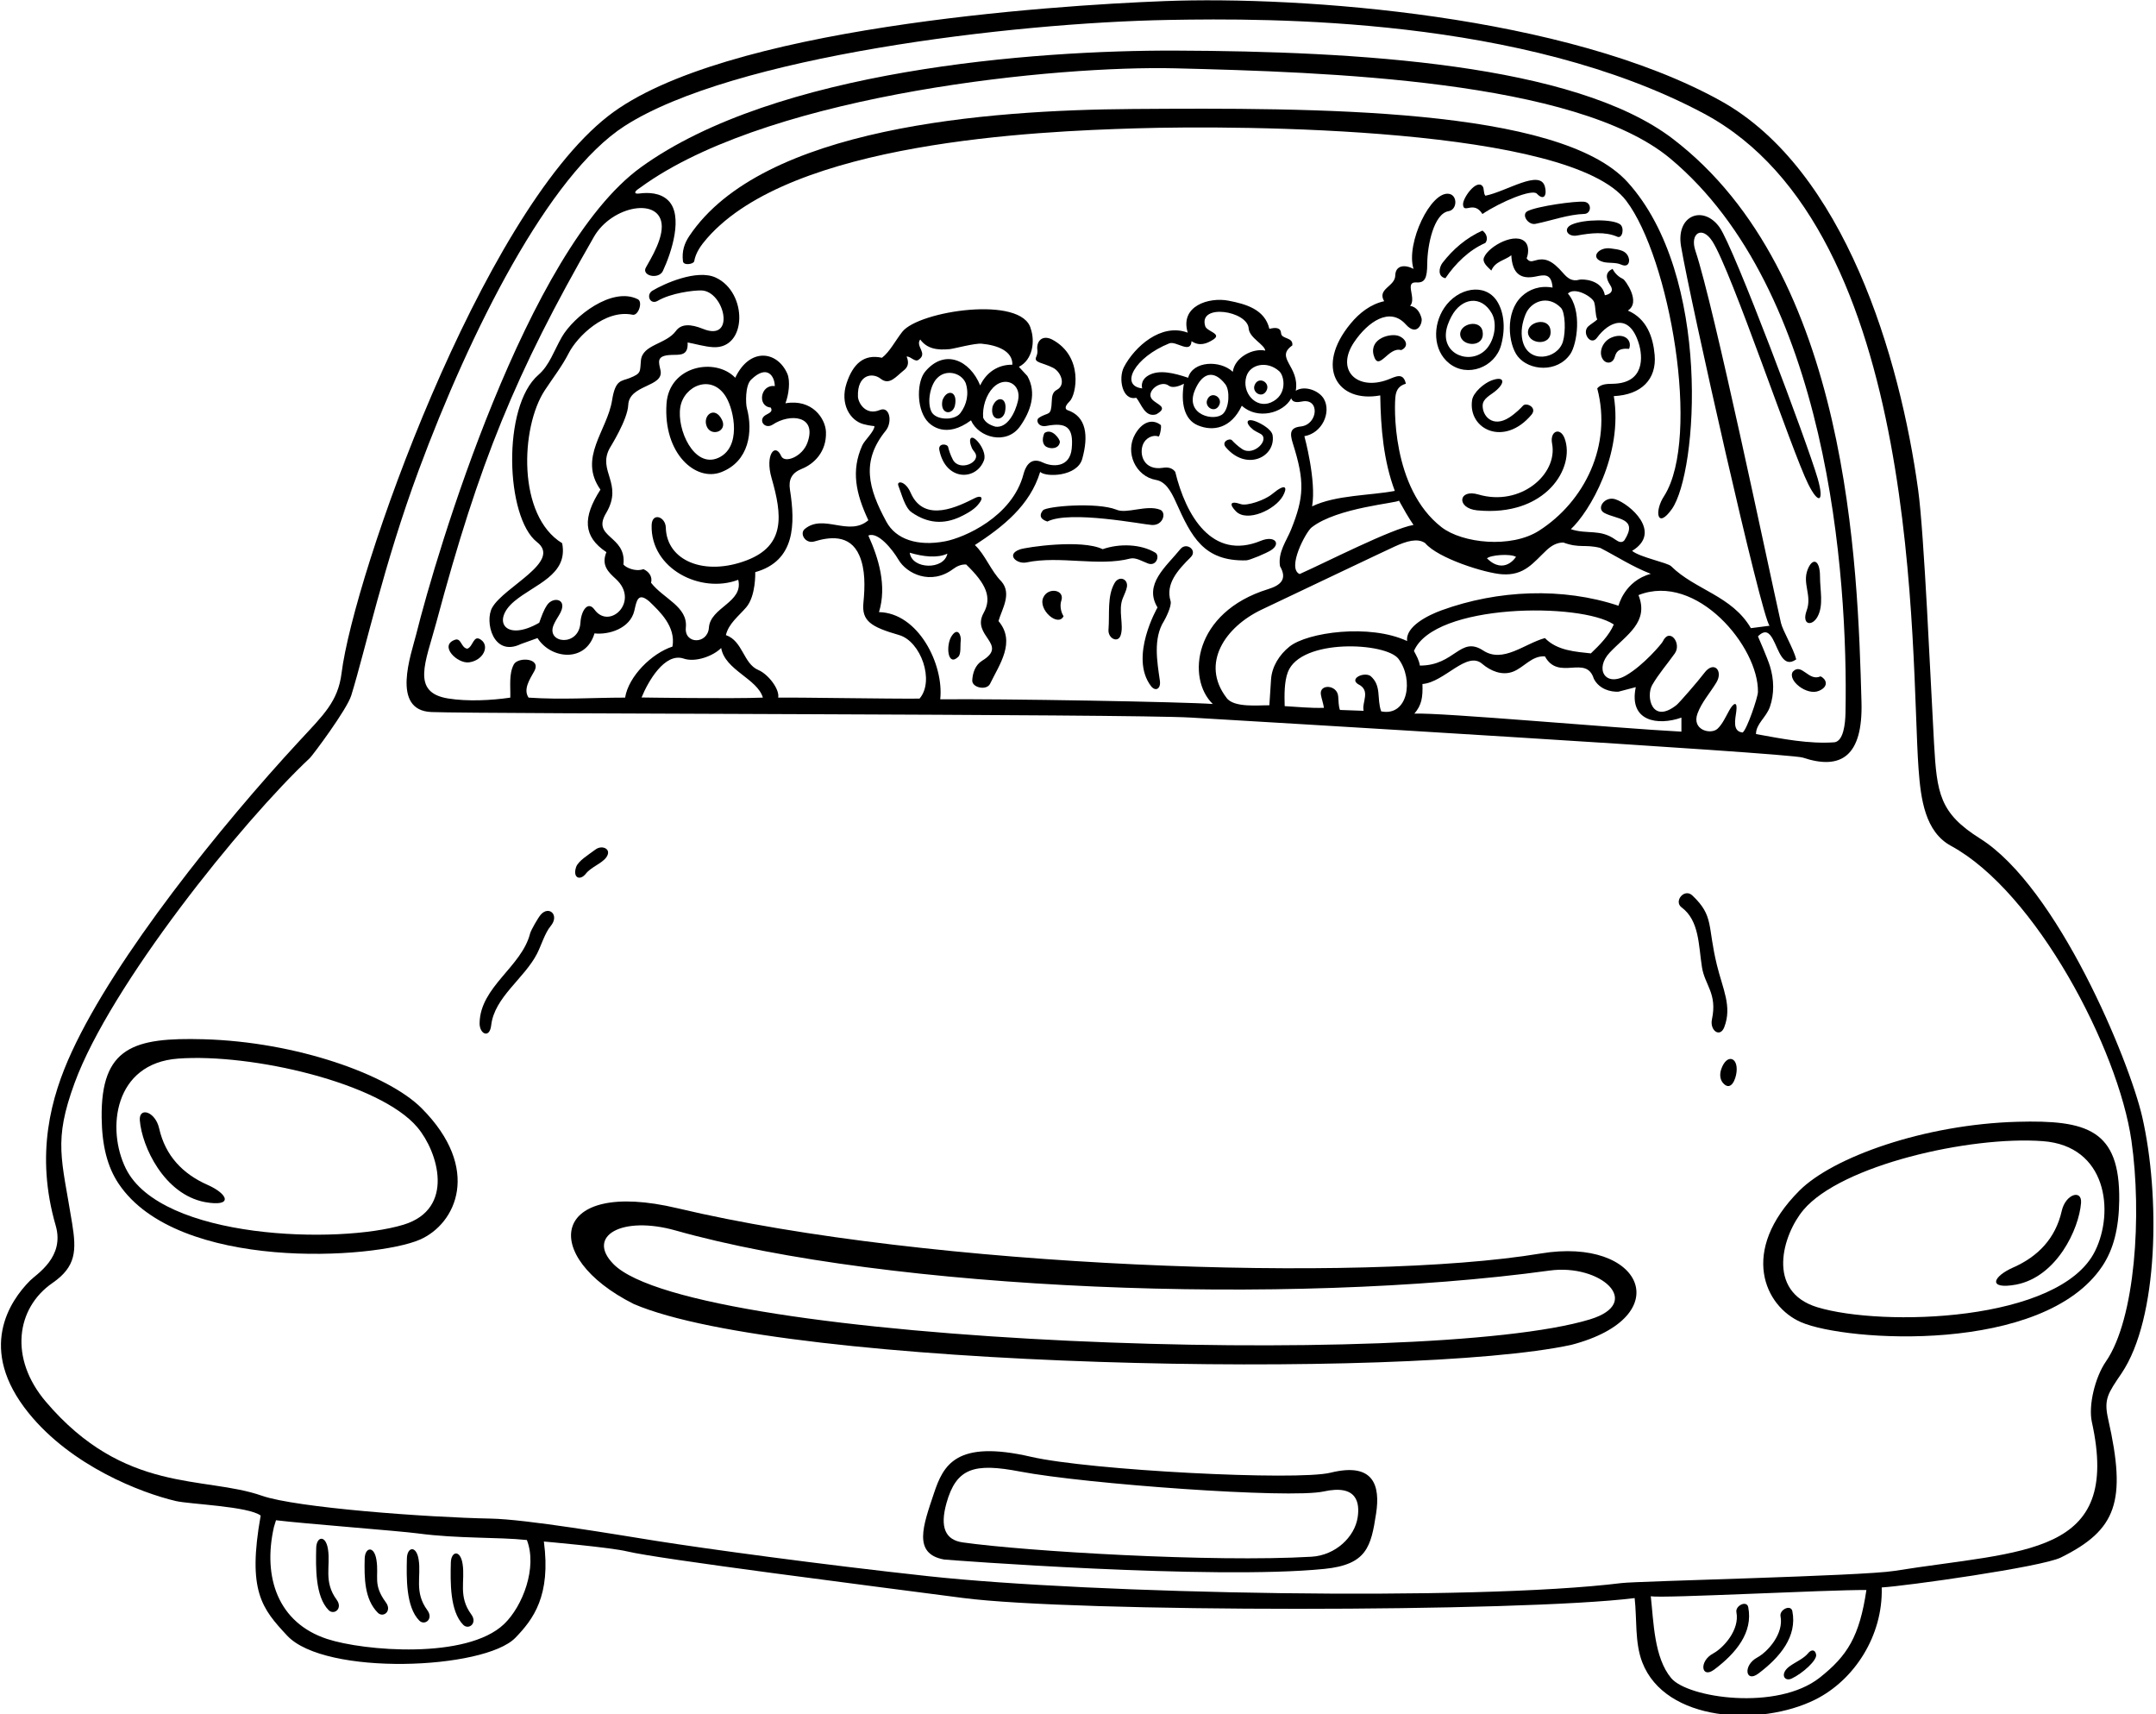 <?xml version="1.0" encoding="UTF-8"?>
<svg xmlns="http://www.w3.org/2000/svg" xmlns:xlink="http://www.w3.org/1999/xlink" width="507pt" height="403pt" viewBox="0 0 507 403" version="1.1">
<g id="surface1">
<path style=" stroke:none;fill-rule:nonzero;fill:rgb(0%,0%,0%);fill-opacity:1;" d="M 503.77 262.621 C 500.719 249.305 483.863 208.598 465.621 197.137 C 456.105 191.156 455.469 186.562 454.801 174.715 C 453.961 159.848 452.496 125.555 451.07 115.184 C 446.797 84.07 433.754 39.883 404.66 23.723 C 368.34 3.551 306.043 -0.969 273.895 0.258 C 247.016 1.281 169.703 6.488 143.039 27.262 C 113.027 50.645 83.203 135.23 80.32 158.262 C 79.484 164.961 76.031 168.113 70.371 174.23 C 51.969 194.109 27.285 224.762 16.906 247.215 C 11.957 257.922 8.246 271.367 13.102 288.148 C 15.254 295.578 8.637 299.496 7.07 301.07 C 2.375 305.789 -5.484 317.117 6.75 332.227 C 16.828 344.676 33.113 350.957 41.348 352.895 C 44.547 353.648 58.402 354.113 61.301 356.312 C 58.129 374.062 61.586 378.176 67.531 384.543 C 76.434 394.078 113.93 392.555 121.207 385.031 C 125.371 380.727 129.594 375.195 127.898 362.414 C 127.898 362.414 143.594 363.785 147.504 364.742 C 154.766 366.516 205.062 372.883 226.395 375.676 C 252.52 379.098 357.539 379.07 384.398 375.711 C 384.961 380.582 384.398 386.148 386.184 390.789 C 391.598 404.855 413.973 405.969 426.832 399.594 C 436.039 395.027 442.832 384.551 442.5 373.211 C 447.898 372.914 480.109 368.41 484.621 366.176 C 497.746 359.672 500.141 353.016 495.75 333.629 C 494.68 328.902 495.703 327.598 498.895 322.875 C 507.656 309.902 507.984 281.047 503.77 262.621 Z M 118.52 381.836 C 109.762 390.184 85.543 388.156 76.91 385.32 C 65.375 381.527 61.734 370.816 64.418 358.996 L 64.902 357.414 C 71.402 358.211 93.855 359.918 98.301 360.512 C 107.762 361.77 117.117 361.336 123.898 362.062 C 126.395 368.473 122.957 377.605 118.52 381.836 Z M 427.934 394.406 C 417.941 402.309 396.883 399.195 392.992 394.527 C 388.953 389.684 388.871 381.301 388.195 375.285 C 391.004 375.816 429.719 373.746 438.898 373.812 C 437.277 384.734 434.434 389.266 427.934 394.406 Z M 495.223 320.094 C 492.652 323.812 491.066 330.453 491.918 334.312 C 498.93 366.062 476.07 364.43 445.457 369.324 C 437.863 370.539 385.207 371.703 381.328 372.18 C 346.199 376.516 256.555 374.707 218.406 370.574 C 192.91 367.809 165.883 364.102 154.305 362.266 C 144.547 360.715 123.812 357.184 115.387 357.023 C 100.402 356.738 69.66 354.477 61.586 351.648 C 48.008 346.895 29.297 351.316 10.777 329.539 C 2.059 319.285 3.84 307.496 12.336 301.633 C 17.93 297.77 17.992 294.004 16.965 287.617 C 14.504 272.34 12.492 268.375 17.551 254.586 C 25.949 231.699 56.77 193.301 72.883 178.199 C 73.445 177.672 81.559 166.871 82.602 163.5 C 85.953 152.645 90.211 132.797 98.461 110.551 C 110.582 77.855 129.008 41.137 146.852 29.645 C 172.27 13.273 237.699 5.34 274.891 4.684 C 298.477 4.27 358 3.914 400.672 26.688 C 452.379 54.281 449.246 154.309 451.16 180.727 C 451.684 187.93 452.703 195.559 458.805 198.871 C 478.707 209.672 498.129 246.559 501.227 268.191 C 503.711 285.508 502.156 310.051 495.223 320.094 "/>
<path style=" stroke:none;fill-rule:nonzero;fill:rgb(0%,0%,0%);fill-opacity:1;" d="M 88.52 366.715 C 87.973 363.301 85.82 363.746 85.758 366.461 C 85.656 370.941 85.672 375.945 88.84 379.152 C 90.098 380.426 92.262 378.793 90.738 376.719 C 87.594 372.43 89.168 370.758 88.52 366.715 "/>
<path style=" stroke:none;fill-rule:nonzero;fill:rgb(0%,0%,0%);fill-opacity:1;" d="M 101.461 167.402 C 113.477 167.871 265.664 167.852 279.996 168.699 C 291.453 169.379 420.645 177.004 423.949 178.113 C 432.949 181.129 438.098 177.77 437.742 165.035 C 436.859 133.188 434.883 64.266 393.316 32.594 C 370.156 14.949 318.906 12.055 276.52 11.898 C 242.93 11.777 182.281 16.461 150.691 39.344 C 123.863 58.777 102.574 130.223 97.871 149.141 C 96.75 153.66 91.805 167.027 101.461 167.402 Z M 150.867 163.98 C 152.398 160.211 156.301 153.41 160.699 154.812 C 163.469 155.812 167.711 154.254 169.59 152.344 C 170.5 157.566 178.066 159.531 179.398 164.012 C 171.898 164.312 150.867 163.98 150.867 163.98 Z M 324.801 167.246 C 323.699 164.246 324.969 161.211 322.266 158.91 C 320.688 157.926 317.266 159.531 319.367 160.848 C 322.469 162.348 320.168 165.113 320.668 167.113 L 315.102 166.91 C 314.746 165.984 314.785 164.801 314.684 163.684 C 314.441 160.938 310.168 160.723 310.621 163.336 C 310.773 164.219 311.145 165.246 311.336 166.41 C 308.035 166.512 305.234 166.18 302.102 166.012 C 302.02 163.348 302.004 160.246 302.844 158.027 C 305.883 150.016 325.938 151.004 328.863 154.895 C 332.496 159.73 331.113 168.5 324.801 167.246 Z M 330.898 150.711 C 322.07 146.594 307.43 148.648 303.234 152.016 C 300.859 153.914 299.105 156.695 298.898 159.711 L 298.5 165.812 C 296.121 165.762 290.066 166.477 288.398 164.012 C 282.273 155.98 288.117 147.387 296.695 143.316 C 307.977 137.965 325.824 129.457 328.023 128.465 C 330.715 127.246 333.312 126.43 335.133 127.68 C 338.145 131.262 349.195 134.734 353.215 135.012 C 358.5 135.379 360.574 132.262 363.695 129.344 C 364.789 128.32 366.062 127.547 367.633 127.547 C 371.434 128.945 372.699 127.91 376.301 128.812 C 380.199 130.812 383.766 133.18 388.199 134.91 C 382 136.578 380.602 142.41 380.602 142.41 C 367.441 138.027 352.195 138.688 339.031 143.469 C 335.844 144.625 330.469 147.27 330.898 150.711 Z M 308.438 123.996 C 314.426 119.281 328.871 118.258 328.969 117.68 C 330 119.547 331.285 121.828 332.398 123.41 C 327.25 124.297 311.867 132.18 305.617 134.961 C 302.562 133.59 307.039 125.102 308.438 123.996 Z M 349.668 131.277 C 350.469 130.48 355.102 130.113 356.5 130.91 C 356.5 130.91 353.801 135.277 349.668 131.277 Z M 379.5 146.812 C 378.398 149.41 376.102 151.711 374.102 153.613 C 370.602 153.211 366.199 153.012 363.301 150.012 C 358.492 151.324 353.453 155.996 348.789 152.941 C 343.367 149.395 342.172 156.48 333.898 156.48 C 333.676 155.141 333.121 154.223 332.5 153.047 C 337.285 141.809 371.715 141.605 379.5 146.812 Z M 395.398 172.012 C 380.102 171.211 338.801 167.48 332.602 167.777 C 334.301 165.777 334.602 164.012 334.5 160.812 C 339.699 160.41 344.969 152.848 348.602 156.113 C 350.5 157.711 353.199 158.91 355.801 157.91 C 358.398 156.91 360.199 154.113 363.301 154.312 C 366.5 160.211 373 153.777 374.801 159.578 C 376.102 162.078 378.801 162.711 380.602 162.613 L 384.668 161.547 C 382.953 169.676 389.91 170.648 395.398 168.711 Z M 408.305 167.219 C 408.625 164.75 407.656 165.211 406.656 167.004 C 405.785 168.562 405.035 170.281 403.867 171.348 C 402.301 172.773 397.75 171.633 399.184 167.738 C 400.16 165.086 402.164 162.875 403.637 160.426 C 405.27 157.703 403.031 155.195 400.762 158.238 C 399.402 160.059 394.887 165.242 394.254 165.746 C 388.434 170.375 386.996 163.707 388.539 161.031 C 390.031 158.445 392.102 156.078 393.84 153.625 C 395.523 151.254 392.594 147.371 390.996 150.848 C 390.793 151.293 386.516 156.406 382.367 158.797 C 377.457 161.625 374.922 157.23 378.566 153.391 C 382.508 149.234 387.84 146.254 385.301 139.91 C 398.98 134.477 413.637 152.152 413.391 162.715 C 413.359 164.004 410.801 171.512 409.801 172.211 C 407.324 171.977 408.062 169.133 408.305 167.219 Z M 102.602 146.344 C 112.727 108.605 121.105 87.988 139.668 55.676 C 143.918 48.277 155.523 46.211 155.621 53.211 C 155.68 57.207 151.871 62.602 151.73 63.246 C 151.348 65.02 154.988 65.605 155.883 63.703 C 157.926 59.352 160.75 50.688 157.137 47.129 C 155.246 45.266 152.379 45.223 150.363 45.492 C 148.98 45.68 149.27 45.035 149.91 44.566 C 150.633 44.035 151.363 43.52 152.098 43.016 C 183.008 21.824 248.895 15.379 276.383 16.062 C 311.59 16.938 370.656 18.773 392.816 37.301 C 429.871 68.285 434.613 135.219 433.984 167.543 C 433.934 170.211 433.504 174.199 431.398 174.512 C 425.367 174.945 419.168 173.711 412.934 172.578 C 412.934 170.18 415.301 168.711 416.199 166.211 C 417.285 163.078 417.172 159.723 416.23 156.656 C 415.609 154.637 413.398 149.613 413.398 149.613 C 415.09 147.898 416.07 148.738 416.906 150.266 C 418.301 152.809 419.273 157.262 422.398 155.012 C 421.758 152.48 419.203 148.227 418.801 146.434 C 415.664 132.48 403.102 72.152 398.684 58.945 C 397.316 54.859 400.254 52.938 402.688 56.75 C 407.227 63.855 421.371 106.105 425.211 113.801 C 427.684 118.754 429.035 118.035 427.449 112.527 C 425.109 104.395 407.754 58.184 404.367 53.441 C 400.57 48.129 394.062 50.547 395.312 57.918 C 397.441 70.512 414.234 145.211 416.133 147.113 L 411.734 147.68 C 407.277 140.039 398.605 138.688 392.98 133.117 C 392.133 132.277 385.68 131.035 383.801 129.512 C 390.992 125.145 383.281 118.473 379.84 117.371 C 377.387 116.586 375.305 119.504 377.234 120.57 C 380.09 122.156 385.375 121.688 382 127.012 C 381.398 127.727 380.645 127.414 379.891 126.879 C 376.238 124.266 373.301 125.711 369.398 124.41 C 373.77 120.336 381.738 106.918 379.5 93.129 C 386.059 92.82 389.598 89.105 389.105 83.453 C 388.738 79.246 387.262 74.926 382.801 73.012 C 386 71.012 382.102 65.82 381.766 65.652 C 380.766 65.152 379.875 64.488 379.199 63.211 C 377.5 64.012 377.551 65.328 378.648 67.027 C 380.008 69.066 377.398 69.41 377.398 69.41 C 376.699 65.578 371.906 65.609 371.438 65.75 C 369.695 66.262 368.617 65.391 367.617 64.238 C 364.863 61.055 363.203 60.52 360.727 61.312 C 360.102 61.512 359.5 61.512 359 60.711 C 359.441 59.688 359.559 57.961 358.801 57.035 C 356.598 54.34 350.082 57.828 348.977 60.527 C 348.492 61.711 349.824 62.738 350.699 63.613 C 351.602 61.41 353.898 61.211 355.398 60.012 C 355.621 64.43 357.684 65.707 361.086 65.02 C 363.082 64.613 364.84 64.148 365.102 67.613 C 362.082 67.066 359.594 68.035 357.852 69.672 C 353.844 73.434 354.688 80.965 356.914 83.793 C 359.582 87.18 366.195 87.707 369.27 83.238 C 370.832 80.969 372.137 72.961 368.699 69.012 C 370.383 67.328 374.492 69.828 374.879 71.047 C 375.27 72.293 375.094 73.906 375.602 75.113 C 374.961 75.707 374.152 76.156 373.531 76.695 C 371.859 78.148 374.055 81.453 375.551 79.398 C 378.32 75.605 383.109 73.438 385.363 80.719 C 386.328 83.816 386.816 90.109 379.227 90.23 C 377.836 90.25 376.445 90.285 375.602 91.312 C 379.156 104.719 372.617 117.91 361.926 124.762 C 355.344 128.98 343.855 127.723 338.988 123.941 C 327.172 114.777 327.828 95.066 328.188 92.938 C 328.395 91.711 328.953 90.672 330.602 90.211 C 329.965 87.391 328.133 88.602 326.301 89.277 C 319.137 91.922 313.953 87.027 318.473 80.375 C 321.633 75.723 326.789 72.027 330.578 76.266 C 333.242 79.242 334.582 75.969 334.285 74.824 C 333.926 73.43 333.102 72.137 331.602 71.91 C 333.184 70.145 330.172 66.211 333.055 66.398 C 335.055 66.531 335.613 65.441 335.629 61.961 C 335.652 57.652 337.176 50.223 340.645 49.645 C 342.695 49.301 342.781 45.98 340.816 45.586 C 336.504 44.719 330.535 57.223 332.398 63.211 C 330.309 62.125 328.152 62.363 328.105 64.793 C 328.051 67.387 323.762 67.887 325.5 70.812 C 322.305 71.523 319.699 73.547 317.609 76.07 C 309.148 86.293 314.445 94.824 324.574 92.961 C 324.695 100.688 325.359 108.367 328 115.41 C 322.301 116.512 314.148 116.348 308.551 119.047 C 309.602 112.98 306.734 102.547 306.734 102.547 C 310.906 101.84 313.074 96.996 311.359 93.848 C 310.27 91.852 306.805 90.52 304.711 91.871 C 305.676 86.094 299.711 84.156 303.898 81.211 C 304.164 79.199 301.363 79.789 301.262 78.363 C 301.164 77.012 300.047 76.926 298.5 77.312 C 297.434 72.691 292.895 71.465 288.879 70.688 C 284.297 69.805 277.387 71.922 279.309 78.211 C 273.012 75.844 266.754 81.609 264.309 86.293 C 262.934 88.926 263.895 94.289 267.199 93.512 C 268.398 94.91 269.199 98.211 271.898 97.41 C 274.977 95.664 272.004 95.152 270.902 93.855 C 269.363 92.055 272.941 89.219 274.844 90.672 C 275.645 91.285 277.156 90.883 278.398 90.211 C 277.648 94.699 278.469 98.633 281.645 99.98 C 285.254 101.516 289.516 100.727 292.02 95.383 C 295.73 98.766 301.773 97.133 303.648 93.645 C 303.938 94.66 305.113 94.617 306.086 94.41 C 310.473 93.473 309.965 99.84 305.883 100.266 C 303.406 100.527 303.234 101.762 304.031 104.273 C 306.855 113.176 306.66 116.926 303.598 124.523 C 302.531 127.168 300.48 129.805 301 133.113 C 302.801 136.211 301.102 137.613 298.199 138.512 C 280.578 143.957 279.02 159.57 285.199 165.512 C 278.699 165.012 235.117 164.246 221.102 164.41 C 221.996 156.188 215.93 144.086 206.699 143.91 C 208.602 137.711 206.602 131.211 204.199 125.91 C 206.457 124.914 209.895 129.219 211.27 131.566 C 213.195 134.859 218.883 137.703 224.145 133.77 C 225 133.125 226.039 132.648 227.199 132.711 C 231.871 137.227 233.352 140.438 231.301 144.121 C 228.297 149.527 237.312 151.453 230.965 155.332 C 229.336 156.328 228.715 158.223 228.633 159.961 C 228.551 161.684 232.023 162.41 232.824 160.758 C 235.031 156.199 238.945 150.895 234.801 146.012 C 235.602 143.211 238 139.613 235.5 136.711 C 233 134.211 231.648 130.348 229.25 128.145 C 235.852 123.848 242.199 118.848 244.602 110.945 C 245.969 112.258 253.336 112.059 254.496 107.883 C 255.988 102.516 255.531 97.922 251 96.41 C 251 96.41 249.809 96.012 251.531 94.355 C 253.105 92.844 254.891 83.785 247.398 79.812 C 245.098 78.66 243.664 80.207 243.945 82.297 C 244.016 82.816 243.902 83.383 243.672 83.898 C 243.047 85.301 245.137 85.203 247.637 86.469 C 249.465 87.395 250.746 90.48 248.527 91.648 C 247.484 92.199 247.383 93.203 247.34 94.211 C 247.18 98.152 246.609 96.68 244.281 98.254 C 243.523 98.766 244.113 100.504 246.074 100.133 C 250.754 99.246 252.512 100.406 252.023 105.465 C 251.578 110.055 247.402 109.789 245.215 108.73 C 242.055 107.195 241.012 110.219 240.684 111.469 C 238.039 121.562 226.645 126.43 222.277 127.262 C 215.723 128.508 210.676 126.773 208.449 122.68 C 204.137 114.742 202.465 108.43 208.285 101.258 C 209.906 99.258 209.258 95.406 206.898 96.395 C 203.582 97.785 201.801 94.73 201.75 93.211 C 201.578 88.008 205.176 87.52 207.094 89.039 C 209.168 90.684 210.699 88.523 212.488 87.113 C 213.375 86.41 213.898 85.512 213.199 83.812 C 214.301 83.812 215.199 85.312 216.102 84.512 C 218.199 83.012 215.199 81.41 216.398 79.812 C 217.992 82.004 220.395 82.371 223.359 82.078 C 224.348 81.984 229.227 80.652 230.84 80.805 C 234.605 81.156 238.172 82.559 238.066 85.746 C 234.668 85.68 231.898 87.613 230.5 90.613 C 228.074 84.656 222.121 81.906 217.555 87.375 C 215.656 89.652 215.453 95.637 217.855 98.777 C 218.906 100.148 222.512 103.137 228.34 98.824 C 230.117 102.914 236.723 104.711 239.891 100.211 C 242.332 96.742 243.863 92.438 241.602 88.41 L 239.602 86.246 C 242.898 84.547 243.398 80.211 242.398 77.312 C 240.418 69.387 216.039 73.074 212.176 78.012 C 210.551 80.086 209.199 82.762 207.398 84.113 C 203.195 83.18 200.602 85.492 199.078 90.105 C 197.48 94.957 199.887 98.871 203.055 99.719 C 204.441 100.09 205.633 100.18 205.633 100.18 C 205.633 101.434 203.312 103.488 202.762 104.727 C 200.105 110.664 201.242 115.996 204.199 122.312 C 199.602 126.254 193.68 120.68 189.246 124.367 C 187.953 125.445 189.379 127.934 191.531 127.289 C 194.781 126.32 199.844 125.395 202.094 130.621 C 203.488 133.867 203.422 137.812 203.039 141.707 C 202.617 145.961 204.742 147.379 211.414 149.297 C 216.562 150.773 219.836 160.086 216.234 164.246 C 208.668 164.312 188.336 163.945 183 164.012 C 183.375 162.039 180.645 158.496 178.336 157.523 C 174.77 156.016 174.727 150.711 170.699 149.312 C 171.348 146.598 173.664 144.887 175.469 142.797 C 177.797 140.098 177.602 134.512 177.602 134.512 C 187.035 131.871 187.039 123.191 185.762 115.109 C 185.387 112.711 186.219 111.148 188.562 110.219 C 191.387 109.094 194.41 106.242 194.23 101.535 C 194.113 98.445 191.035 93.719 184.699 94.812 C 185.484 92.797 185.902 89.57 185.137 87.84 C 182.758 82.461 176.289 81.629 172.898 88.812 C 168.246 83.945 157.352 85.969 156.738 94.891 C 155.93 106.621 163.586 113.297 169.562 111.016 C 176.195 108.484 177.113 101.414 175.621 95.906 C 175.363 94.957 175.191 90.664 176.617 89.27 C 180.406 85.574 182.18 88.445 182.199 90.777 C 178.828 90.297 177.988 95.523 181.234 95.812 C 181.965 96.992 180.379 97.223 179.699 97.832 C 178.387 99.023 179.957 100.988 181.75 99.801 C 185.719 97.172 192.223 97.605 189.867 104.094 C 188.68 107.379 184.512 109.027 183.699 107.211 C 182.262 103.973 179.867 106.938 181.434 112.363 C 183.973 121.152 184.699 128.242 175.625 131.719 C 165.66 135.539 156.766 131.84 156.57 124.043 C 156.504 121.461 153.324 120.363 153.238 123.469 C 152.949 133.742 164.797 139.656 173.602 136.312 C 174.887 141.645 167.051 142.75 166.707 147.555 C 166.422 151.527 160.887 151.512 161.281 147.531 C 161.77 142.605 156.039 140.781 153.102 137.012 C 153.5 135.512 152.5 134.312 151.301 133.812 C 149.301 134.512 147.066 133.348 146.602 132.711 C 147.398 125.746 138.898 126.512 142.602 120.512 C 146.59 113.648 140.484 110.785 143.344 105.43 C 143.539 105.059 147.578 98.707 147.734 95.219 C 147.957 90.34 156.156 91.055 155.328 87.086 C 154.918 85.129 154.199 83.574 157.883 83.445 C 159.895 83.375 161.883 83.727 161.699 80.512 C 163.559 80.852 165.668 81.504 167.711 81.621 C 175.73 82.074 175.852 68.75 168.316 65.262 C 163.855 63.199 156.086 66.746 153.434 68.336 C 151.824 69.301 152.883 71.758 154.641 70.734 C 157.812 68.883 163.012 68.25 164.895 68.281 C 170.34 68.371 173.137 80.477 165.344 77.328 C 162.434 76.156 160.219 76.074 158.953 77.801 C 156.625 80.988 151.09 80.945 150.719 84.734 C 150.457 87.402 150.895 87.754 148.059 88.883 C 146.117 89.656 144.715 89.188 143.945 94.051 C 142.809 101.277 135.895 107.609 141.199 115.113 C 137 121.645 137.066 126.121 142.602 129.812 C 141.309 132.926 143.113 134.551 144.816 136.109 C 150.523 141.336 143.352 148.211 139.801 143.32 C 138.238 141.164 136.664 143.59 136.496 146.371 C 136.148 152.148 128.441 151.305 130.156 147.016 C 130.48 146.203 131.004 145.371 131.48 144.598 C 133.824 140.781 130.109 140.113 128.672 142.223 C 127.793 143.508 127.324 144.988 126.801 146.41 C 118.84 151.004 115.504 145.938 120.922 141.383 C 125.715 137.355 133.664 135.203 132.199 127.711 C 121.598 121.238 122.398 100.484 128.094 91.789 C 129.992 88.895 132.172 86.113 133.73 83.047 C 135.688 79.191 142.227 72.641 148.77 73.996 C 150.113 74.273 151.23 70.973 149.988 70.352 C 143.926 67.316 134.922 74.379 132.113 79.242 C 130.312 82.371 129.203 85.902 126.625 88.121 C 117.984 95.551 118.891 121.695 126.281 127.445 C 132.195 132.047 118.59 137.887 115.758 142.82 C 113.902 146.047 115.922 154.59 122.5 151.41 L 126.398 150.012 C 129.559 154.996 137.746 155.852 139.801 148.91 C 143.109 149.293 148.184 147.801 149.172 143.57 C 149.691 141.34 149.969 139.07 152.699 141.41 C 155.148 143.773 158.969 147.312 158.133 152.012 C 153.234 153.613 147.801 159.012 147 164.012 C 139 164.012 132.336 164.547 124.301 164.012 C 122.992 162.098 124.543 159.746 125.617 157.836 C 127.434 154.609 121.781 154.43 120.84 156.184 C 119.629 158.43 120.078 161.34 120 164.012 C 115.633 164.656 109.996 164.961 105.363 164.211 C 96.578 162.789 100.105 155.641 102.602 146.344 Z M 367.535 80.312 C 366.281 84.492 359.266 85.656 358.02 80.016 C 357.57 77.988 357.953 75.879 358.738 73.914 C 359.953 70.879 363.996 69.191 367.066 72.367 C 368.098 73.434 368.23 77.996 367.535 80.312 Z M 279.398 88.812 C 276.047 87.68 272.551 86.836 270.09 88.246 C 267.957 89.465 268.602 91.312 268.602 91.312 C 263.242 90.695 266.762 84.008 275 80.711 C 276.602 80.113 280 83.312 280.199 80.211 C 282.027 81.453 283.762 80.848 285.344 79.805 C 287.465 78.41 283.668 77.934 283.398 76.613 C 281.832 71.281 293.344 73.074 293.637 77.215 C 293.797 79.457 297.387 81 297.535 82.43 C 294.621 81.801 290.363 83.992 289.898 87.41 C 286.945 84.621 280.488 84.816 279.398 88.812 Z M 287.656 97.227 C 285.746 99.219 278.504 97.641 280.988 91.715 C 282.73 87.566 285.488 86.871 288.16 90.359 C 289.223 91.742 289.121 95.699 287.656 97.227 Z M 293.094 88.496 C 293.977 85.605 298.008 84.738 300.828 87.281 C 302.086 88.418 302.809 92.957 298.824 94.637 C 295.309 96.125 291.938 92.277 293.094 88.496 Z M 213.934 129.945 C 217.07 130.879 220.449 131.273 222.785 130.16 C 222.004 134.059 214.426 133.887 213.934 129.945 Z M 239.391 94.211 C 238.762 96.969 236.922 100.68 234.102 100.312 C 233 100.012 231.699 99.41 231.199 98.211 C 230.988 95.723 231.871 92.883 233.508 91.164 C 236.301 88.23 240.305 90.219 239.391 94.211 Z M 225.824 97.137 C 224.453 98.941 220.023 98.836 219.023 96.77 C 217.941 94.523 218.777 90.359 220.469 88.812 C 222.469 86.812 225.984 87.547 227.086 90.047 C 227.922 92.559 227.336 95.148 225.824 97.137 Z M 168.871 107.664 C 163.234 110.137 159.094 100.984 159.984 95.699 C 160.836 90.652 167.41 87.789 170.742 93.344 C 172.668 96.551 174.395 105.246 168.871 107.664 "/>
<path style=" stroke:none;fill-rule:nonzero;fill:rgb(0%,0%,0%);fill-opacity:1;" d="M 110.363 155.711 C 113.715 155.207 115.18 151.844 113.102 150.41 C 111.301 149.113 111.301 152.012 109.898 152.512 C 108.398 152.312 108.5 149.91 107 150.41 C 103.145 151.754 107.547 156.137 110.363 155.711 "/>
<path style=" stroke:none;fill-rule:nonzero;fill:rgb(0%,0%,0%);fill-opacity:1;" d="M 127.164 215.035 C 126.551 215.738 124.852 218.68 124.656 219.465 C 122.668 227.32 112.91 231.984 112.781 240.547 C 112.742 243.113 115.145 244.254 115.508 241.043 C 116.258 234.453 123.25 230.09 126.277 224.238 C 127.258 222.34 128.125 219.355 129.496 217.715 C 131.641 215.145 129.098 212.828 127.164 215.035 "/>
<path style=" stroke:none;fill-rule:nonzero;fill:rgb(0%,0%,0%);fill-opacity:1;" d="M 140.043 199.715 C 138.484 200.887 135.961 202.402 135.477 203.848 C 134.625 206.402 136.402 207.137 137.766 205.406 C 138.996 203.84 141.48 203.039 142.547 201.598 C 144.008 199.617 141.602 198.547 140.043 199.715 "/>
<path style=" stroke:none;fill-rule:nonzero;fill:rgb(0%,0%,0%);fill-opacity:1;" d="M 362.305 294.699 C 320.098 301.715 218.254 298.07 159.309 284.059 C 129.395 276.945 126.715 295.359 149.023 306.566 C 184.574 321.848 331.648 324.379 369.5 316.18 C 394.723 309.59 386.332 290.703 362.305 294.699 Z M 373.887 310.188 C 335.141 321.992 162.91 316.16 144.262 297.188 C 137.762 290.574 146.281 285.734 158.867 289.285 C 209.078 303.453 302.98 307.129 364.391 298.711 C 376.418 297.062 386.648 306.301 373.887 310.188 "/>
<path style=" stroke:none;fill-rule:nonzero;fill:rgb(0%,0%,0%);fill-opacity:1;" d="M 163.246 61.422 C 163.609 59.359 164.855 57.641 166.289 56 C 186.168 33.262 243.781 30.891 267.039 30.176 C 292.336 29.398 369.289 29.918 382.414 47.191 C 392.605 60.602 400.02 102.672 391.398 116.512 C 388.938 120.164 389.672 124.602 393.16 119.664 C 399.199 111.121 402.652 64.82 382.75 42.836 C 366.777 25.191 308.66 25.332 266.395 25.625 C 232.125 25.863 179.215 29.852 162.082 55.504 C 160.973 57.164 160.305 59.031 160.602 61.41 C 160.699 62.512 163.125 62.109 163.246 61.422 "/>
<path style=" stroke:none;fill-rule:nonzero;fill:rgb(0%,0%,0%);fill-opacity:1;" d="M 166.184 100.227 C 167.207 102.777 171.148 101.445 169.77 98.688 C 168.07 95.281 165.156 97.672 166.184 100.227 "/>
<path style=" stroke:none;fill-rule:nonzero;fill:rgb(0%,0%,0%);fill-opacity:1;" d="M 312.895 346.23 C 304.973 348.184 256.246 345.676 242.441 342.492 C 224.746 338.41 221.82 344.496 219.609 351.117 C 217.102 358.625 214.566 365.281 221.992 366.641 C 222.438 366.723 285.309 371.5 311.457 368.848 C 321.41 367.84 322.402 363.648 323.602 355.816 C 324.594 349.363 323.137 343.699 312.895 346.23 Z M 319.273 356.691 C 318.594 361.312 314.09 365.652 308.41 365.988 C 285.188 367.355 241.23 364.711 226.406 362.625 C 222.262 362.039 220.996 359.031 222.566 353.402 C 224.891 345.07 229.137 343.906 239.844 345.957 C 255.164 348.887 303.355 352.391 311.254 350.648 C 319.211 348.895 319.758 353.383 319.273 356.691 "/>
<path style=" stroke:none;fill-rule:nonzero;fill:rgb(0%,0%,0%);fill-opacity:1;" d="M 223.812 149.492 C 222.371 151.629 222.797 156.887 225.344 154.414 C 226.051 153.727 225.77 151.82 225.922 150.66 C 226.082 149.418 225.262 147.344 223.812 149.492 "/>
<path style=" stroke:none;fill-rule:nonzero;fill:rgb(0%,0%,0%);fill-opacity:1;" d="M 236.324 96.879 C 237.098 93.293 234.359 92.914 233.398 95.613 C 232.734 98.902 235.73 99.242 236.324 96.879 "/>
<path style=" stroke:none;fill-rule:nonzero;fill:rgb(0%,0%,0%);fill-opacity:1;" d="M 271.684 129.938 C 268.348 127.922 263.324 127.711 259.301 129.113 C 254.301 126.711 241.363 128.641 239.871 129.156 C 236.422 130.355 239.137 132.695 241.359 132.23 C 249.25 130.57 258.297 133.258 265.801 131.312 C 267.113 131.012 268.625 131.98 269.961 132.477 C 271.965 133.223 272.797 130.609 271.684 129.938 "/>
<path style=" stroke:none;fill-rule:nonzero;fill:rgb(0%,0%,0%);fill-opacity:1;" d="M 245.262 119.977 C 244.449 120.938 244.398 122.012 246.301 122.613 C 251.602 119.91 268.777 123.312 270.879 123.426 C 273.578 123.57 274.344 120.434 272.805 119.836 C 269.625 118.59 264.902 120.91 262.5 119.812 C 257.898 118.012 246.074 119.012 245.262 119.977 "/>
<path style=" stroke:none;fill-rule:nonzero;fill:rgb(0%,0%,0%);fill-opacity:1;" d="M 249.578 141.215 C 250.461 138.633 246.445 137.941 245.32 140.512 C 244.082 143.34 248.797 147.488 250.102 144.879 C 249.316 143.613 249.27 142.113 249.578 141.215 "/>
<path style=" stroke:none;fill-rule:nonzero;fill:rgb(0%,0%,0%);fill-opacity:1;" d="M 246 105.012 C 247.227 105.711 249.062 105.418 249.234 103.926 C 249.305 103.332 247.402 100.527 245.602 101.812 C 245.199 102.711 244.883 104.246 246 105.012 "/>
<path style=" stroke:none;fill-rule:nonzero;fill:rgb(0%,0%,0%);fill-opacity:1;" d="M 262.09 137.098 C 260.324 140.211 260.965 144.305 260.672 148.039 C 260.512 150.074 262.891 151.285 263.531 149.367 C 264.336 146.973 262.891 143.496 264.02 140.676 C 264.402 139.723 264.879 138.789 265.008 137.965 C 265.301 136.07 263.133 135.25 262.09 137.098 "/>
<path style=" stroke:none;fill-rule:nonzero;fill:rgb(0%,0%,0%);fill-opacity:1;" d="M 271.828 112.832 C 274.078 113.223 275.348 115.422 276.562 118.125 C 280.145 126.078 282.988 132.004 293.055 131.742 C 293.875 131.723 297.801 130.047 298.824 129.402 C 301.371 127.801 299.734 125.809 296.484 127.148 C 285.016 131.875 278.855 121.184 276.367 110.93 C 275.602 109.91 274.527 109.816 273.41 109.988 C 268.977 110.66 267.801 106.824 268.805 104.422 C 269.375 103.051 271.047 102.102 272.426 102.621 C 272.738 102.738 273.223 100.121 272.949 99.91 C 270.855 98.297 268.516 99.336 266.953 102.047 C 264.461 106.371 267.066 112.004 271.828 112.832 "/>
<path style=" stroke:none;fill-rule:nonzero;fill:rgb(0%,0%,0%);fill-opacity:1;" d="M 277.578 129.09 C 274.215 133.223 268.887 137.383 272.199 142.812 C 272.199 142.812 265.488 154.43 270.641 161.27 C 271.699 162.676 273.031 161.973 272.754 160.039 C 272.105 155.535 271.141 150.109 273.703 146.031 C 274.016 145.535 275.613 142.445 275.27 141.312 C 274.051 137.309 276.883 134.086 280.008 130.996 C 281.66 129.359 278.984 127.359 277.578 129.09 "/>
<path style=" stroke:none;fill-rule:nonzero;fill:rgb(0%,0%,0%);fill-opacity:1;" d="M 291.785 118.52 C 289.168 117.621 289.078 118.629 290.641 120.211 C 293.254 122.867 299.828 119.871 301.672 116.621 C 302.738 114.734 302.578 113.324 299.16 116.148 C 297.426 117.59 293.211 119.02 291.785 118.52 "/>
<path style=" stroke:none;fill-rule:nonzero;fill:rgb(0%,0%,0%);fill-opacity:1;" d="M 297.75 91.977 C 298.984 89.938 295.859 88.227 295.008 90.609 C 294.426 92.246 296.707 93.695 297.75 91.977 "/>
<path style=" stroke:none;fill-rule:nonzero;fill:rgb(0%,0%,0%);fill-opacity:1;" d="M 328.977 79.004 C 327.145 78.254 322.059 79.453 323 83.41 C 324.168 87.746 326.398 81.41 329.5 82.312 C 331.402 81.469 330.699 79.711 328.977 79.004 "/>
<path style=" stroke:none;fill-rule:nonzero;fill:rgb(0%,0%,0%);fill-opacity:1;" d="M 339.629 72.367 C 336.863 76.496 336.969 82.363 340.773 85.414 C 345.07 88.859 351.578 86.359 353 81.129 C 354.18 76.773 353.508 73.047 352 70.746 C 349.156 66.41 342.789 67.652 339.629 72.367 Z M 350.816 73.695 C 351.926 75.656 351.691 79.07 349.996 81.477 C 346.918 85.84 339.742 84.059 340.004 78.535 C 340.074 77.086 340.664 75.629 341.305 74.418 C 343.664 69.949 348.352 69.312 350.816 73.695 "/>
<path style=" stroke:none;fill-rule:nonzero;fill:rgb(0%,0%,0%);fill-opacity:1;" d="M 348.602 54.211 C 344.801 55.91 341.699 58.578 339.199 61.812 C 338.398 62.91 338 65.012 339.898 65.41 C 342.199 62.012 345.398 58.812 349.301 57.113 C 350 56.211 349.602 54.91 348.602 54.211 "/>
<path style=" stroke:none;fill-rule:nonzero;fill:rgb(0%,0%,0%);fill-opacity:1;" d="M 361.402 45.531 C 363.137 47.359 363.82 45.762 363.289 43.855 C 362.137 39.711 354.316 45.008 349.301 46.012 C 348.773 45.41 349.094 44.305 348.609 43.746 C 347.176 42.09 343.969 46.535 344.047 48.066 C 344.16 50.422 346.543 47.02 348.602 50.312 C 352.977 47.395 360.297 44.367 361.402 45.531 "/>
<path style=" stroke:none;fill-rule:nonzero;fill:rgb(0%,0%,0%);fill-opacity:1;" d="M 347.652 116.254 C 342.883 114.852 342.414 119.5 347.371 119.984 C 363.516 121.559 370.484 109.938 367.93 103.059 C 366.922 100.352 364.406 101.297 364.984 104.289 C 366.383 111.508 357.531 119.164 347.652 116.254 "/>
<path style=" stroke:none;fill-rule:nonzero;fill:rgb(0%,0%,0%);fill-opacity:1;" d="M 372.543 47.438 C 370.512 47.211 361.465 48.484 359.23 49.629 C 357.645 50.438 359.359 52.977 361.074 52.629 C 364.926 51.852 368.719 50.422 372.566 50.293 C 374.25 50.234 374.391 47.645 372.543 47.438 "/>
<path style=" stroke:none;fill-rule:nonzero;fill:rgb(0%,0%,0%);fill-opacity:1;" d="M 359.324 78.312 C 359.637 81.102 365.137 81.352 364.602 77.598 C 364.203 74.426 359.023 75.613 359.324 78.312 "/>
<path style=" stroke:none;fill-rule:nonzero;fill:rgb(0%,0%,0%);fill-opacity:1;" d="M 380.32 55.656 C 381.551 56.191 382.039 53.523 380.984 52.746 C 379.238 51.465 372.48 51.512 369.613 52.797 C 367.441 53.77 368.617 55.785 370.891 55.367 C 374.031 54.793 377.414 54.395 380.32 55.656 "/>
<path style=" stroke:none;fill-rule:nonzero;fill:rgb(0%,0%,0%);fill-opacity:1;" d="M 378.742 58.402 C 375.883 57.996 373.672 60.738 377.086 61.605 C 378.23 61.898 380.012 61.656 381.16 62.184 C 382.398 62.75 383.102 62.293 383.102 61.113 C 382.766 58.77 380.609 58.668 378.742 58.402 "/>
<path style=" stroke:none;fill-rule:nonzero;fill:rgb(0%,0%,0%);fill-opacity:1;" d="M 379.715 83.957 C 380.031 82.898 380.422 81.785 383.102 82.012 C 383.906 79.859 381.789 78.086 378.832 79.41 C 376.93 80.262 375.82 82.754 376.891 84.43 C 377.672 85.645 379.242 85.52 379.715 83.957 "/>
<path style=" stroke:none;fill-rule:nonzero;fill:rgb(0%,0%,0%);fill-opacity:1;" d="M 405.484 241.465 C 407.344 236.594 405.137 232.578 403.746 226.891 C 401.473 217.578 403.098 215.395 397.98 210.535 C 396.086 208.73 393.531 211.914 395.441 213.328 C 399.629 216.434 399.414 222.246 400.227 227.375 C 400.898 231.637 403.875 233.562 402.578 239.648 C 402.02 242.258 404.484 244.082 405.484 241.465 "/>
<path style=" stroke:none;fill-rule:nonzero;fill:rgb(0%,0%,0%);fill-opacity:1;" d="M 411.113 377.863 C 410.777 376.156 408.031 377.488 408.332 379.039 C 409.133 383.16 405.332 387.383 402.898 388.711 C 399.426 390.547 400.074 394.797 403.117 392.516 C 408.25 388.668 412.277 383.773 411.113 377.863 "/>
<path style=" stroke:none;fill-rule:nonzero;fill:rgb(0%,0%,0%);fill-opacity:1;" d="M 404.777 251.324 C 404.336 252.582 404.418 253.996 405.461 254.906 C 407.109 256.352 408.156 253.824 408.359 252.047 C 408.766 248.523 406.062 247.656 404.777 251.324 "/>
<path style=" stroke:none;fill-rule:nonzero;fill:rgb(0%,0%,0%);fill-opacity:1;" d="M 474.375 263.734 C 452.535 264.34 430.996 272.039 423.121 279.941 C 408.945 294.16 414.977 307.145 423.543 310.855 C 434.117 315.438 480.477 318.453 494.363 297.691 C 497.016 293.727 498.27 288.75 498.352 282.211 C 498.559 265.547 490.766 263.281 474.375 263.734 Z M 492.68 294.105 C 484.422 310.879 442.473 311.945 427.355 307.332 C 415.16 303.613 419.238 290.227 424.094 284.457 C 432.922 273.957 463.172 267.016 480.387 268.285 C 495.457 269.395 497.238 284.848 492.68 294.105 "/>
<path style=" stroke:none;fill-rule:nonzero;fill:rgb(0%,0%,0%);fill-opacity:1;" d="M 425.188 388.68 C 424.18 389.934 422.188 390.766 420.824 391.762 C 418.48 393.477 419.57 395.457 421.344 394.621 C 423.863 393.43 427.289 390.367 427.078 389.027 C 426.879 387.762 425.93 387.75 425.188 388.68 "/>
<path style=" stroke:none;fill-rule:nonzero;fill:rgb(0%,0%,0%);fill-opacity:1;" d="M 421.602 157.91 C 420.266 159.914 424.875 163.641 427.742 162.418 C 430.266 161.344 429.371 159.543 428.102 159.012 C 425.301 160.312 423.668 155.711 421.602 157.91 "/>
<path style=" stroke:none;fill-rule:nonzero;fill:rgb(0%,0%,0%);fill-opacity:1;" d="M 425.066 133.945 C 423.805 137.242 426.145 139.996 424.855 143.531 C 423.605 146.949 426.113 147.359 427.41 144.98 C 428.879 142.289 427.988 138.758 427.988 135.543 C 427.992 131.492 426.195 131.004 425.066 133.945 "/>
<path style=" stroke:none;fill-rule:nonzero;fill:rgb(0%,0%,0%);fill-opacity:1;" d="M 484.832 284.695 C 483.371 291.16 479.238 295.414 473.496 297.949 C 468.461 300.172 467.414 303.23 474.102 302.012 C 483.684 300.172 488.891 288.93 489.375 282.824 C 489.637 279.547 485.734 280.688 484.832 284.695 "/>
<path style=" stroke:none;fill-rule:nonzero;fill:rgb(0%,0%,0%);fill-opacity:1;" d="M 47.883 244.328 C 31.492 243.875 23.699 246.141 23.906 262.801 C 23.984 269.344 25.242 274.32 27.895 278.285 C 41.781 299.047 88.141 296.031 98.715 291.449 C 107.281 287.738 113.312 274.754 99.137 260.535 C 91.258 252.637 69.723 244.93 47.883 244.328 Z M 94.902 287.926 C 79.785 292.539 37.836 291.473 29.578 274.699 C 25.016 265.441 26.801 249.988 41.871 248.879 C 59.086 247.609 89.336 254.551 98.164 265.051 C 103.016 270.82 107.094 284.203 94.902 287.926 "/>
<path style=" stroke:none;fill-rule:nonzero;fill:rgb(0%,0%,0%);fill-opacity:1;" d="M 48.762 278.543 C 43.02 276.008 38.883 271.754 37.426 265.289 C 36.523 261.281 32.621 260.141 32.883 263.418 C 33.363 269.523 38.574 280.762 48.156 282.605 C 54.844 283.824 53.797 280.762 48.762 278.543 "/>
<path style=" stroke:none;fill-rule:nonzero;fill:rgb(0%,0%,0%);fill-opacity:1;" d="M 77.121 364.184 C 76.574 360.773 74.422 361.219 74.359 363.93 C 74.254 368.41 74.105 375.332 77.273 378.539 C 78.531 379.812 80.695 378.18 79.172 376.105 C 76.027 371.816 77.77 368.227 77.121 364.184 "/>
<path style=" stroke:none;fill-rule:nonzero;fill:rgb(0%,0%,0%);fill-opacity:1;" d="M 98.445 366.645 C 97.898 363.23 95.746 363.676 95.684 366.391 C 95.578 370.867 95.43 377.789 98.598 381 C 99.855 382.273 102.02 380.641 100.496 378.566 C 97.352 374.277 99.094 370.688 98.445 366.645 "/>
<path style=" stroke:none;fill-rule:nonzero;fill:rgb(0%,0%,0%);fill-opacity:1;" d="M 108.777 367.645 C 108.23 364.23 106.078 364.676 106.016 367.391 C 105.91 371.867 105.762 378.789 108.934 382 C 110.188 383.273 112.352 381.641 110.832 379.566 C 107.684 375.277 109.426 371.688 108.777 367.645 "/>
<path style=" stroke:none;fill-rule:nonzero;fill:rgb(0%,0%,0%);fill-opacity:1;" d="M 421.488 378.805 C 421.152 377.098 418.402 378.43 418.703 379.98 C 419.508 384.102 415.703 388.324 413.273 389.656 C 409.801 391.488 410.449 395.738 413.488 393.457 C 418.621 389.609 422.648 384.715 421.488 378.805 "/>
<path style=" stroke:none;fill-rule:nonzero;fill:rgb(0%,0%,0%);fill-opacity:1;" d="M 221.625 94.117 C 220.961 97.41 223.957 97.746 224.551 95.387 C 225.32 91.797 222.586 91.422 221.625 94.117 "/>
<path style=" stroke:none;fill-rule:nonzero;fill:rgb(0%,0%,0%);fill-opacity:1;" d="M 283.859 94.066 C 283.277 95.699 285.562 97.152 286.602 95.434 C 287.84 93.395 284.711 91.684 283.859 94.066 "/>
<path style=" stroke:none;fill-rule:nonzero;fill:rgb(0%,0%,0%);fill-opacity:1;" d="M 228.559 105.375 C 228.656 105.605 228.945 105.961 229.227 106.352 C 230.867 108.66 225.633 110.969 224.078 108.074 C 223.465 106.938 223.062 105.574 222.973 105.125 C 222.809 104.293 220.559 104.125 220.891 105.793 C 222.359 113.141 229.566 113.078 231.391 108.211 C 231.891 106.875 230.891 104.961 230.059 103.961 C 228.383 101.949 227.543 103.012 228.559 105.375 "/>
<path style=" stroke:none;fill-rule:nonzero;fill:rgb(0%,0%,0%);fill-opacity:1;" d="M 299.27 102.359 C 299.066 100.949 296.602 99.586 295.391 99.105 C 292.953 98.148 292.73 99.484 294.758 101.07 C 294.953 101.227 295.879 101.727 296.309 101.938 C 298.859 103.176 294.879 107.379 292.125 105.59 C 291.043 104.887 290.035 103.887 289.738 103.535 C 289.191 102.883 287.141 103.82 288.234 105.121 C 293.055 110.855 300.008 107.508 299.27 102.359 "/>
<path style=" stroke:none;fill-rule:nonzero;fill:rgb(0%,0%,0%);fill-opacity:1;" d="M 343.387 78.758 C 343.695 81.547 349.195 81.801 348.66 78.039 C 348.266 74.871 343.086 76.059 343.387 78.758 "/>
<path style=" stroke:none;fill-rule:nonzero;fill:rgb(0%,0%,0%);fill-opacity:1;" d="M 348.664 95.227 C 348.75 93.727 350.41 92.93 351.453 92.109 C 354.152 89.996 353.852 88.223 350.609 89.496 C 348.996 90.133 346.438 92.23 346.168 94.105 C 345.184 100.957 353.719 105.137 360.137 97.504 C 361.59 95.77 358.859 94.523 358.129 95.391 C 357.738 95.855 356.398 97.191 354.953 98.129 C 350.988 100.703 348.523 97.73 348.664 95.227 "/>
<path style=" stroke:none;fill-rule:nonzero;fill:rgb(0%,0%,0%);fill-opacity:1;" d="M 229.266 117.086 C 225.574 118.93 217.359 123.234 214.141 115.836 C 212.891 112.961 210.766 112.961 211.266 114.211 C 212.043 116.156 212.766 119.336 214.391 120.461 C 218.133 123.051 221.898 123.367 225.891 121.461 C 228.766 120.086 229.766 119.086 230.516 117.961 C 231.266 116.836 230.516 116.461 229.266 117.086 "/>
</g>
</svg>

